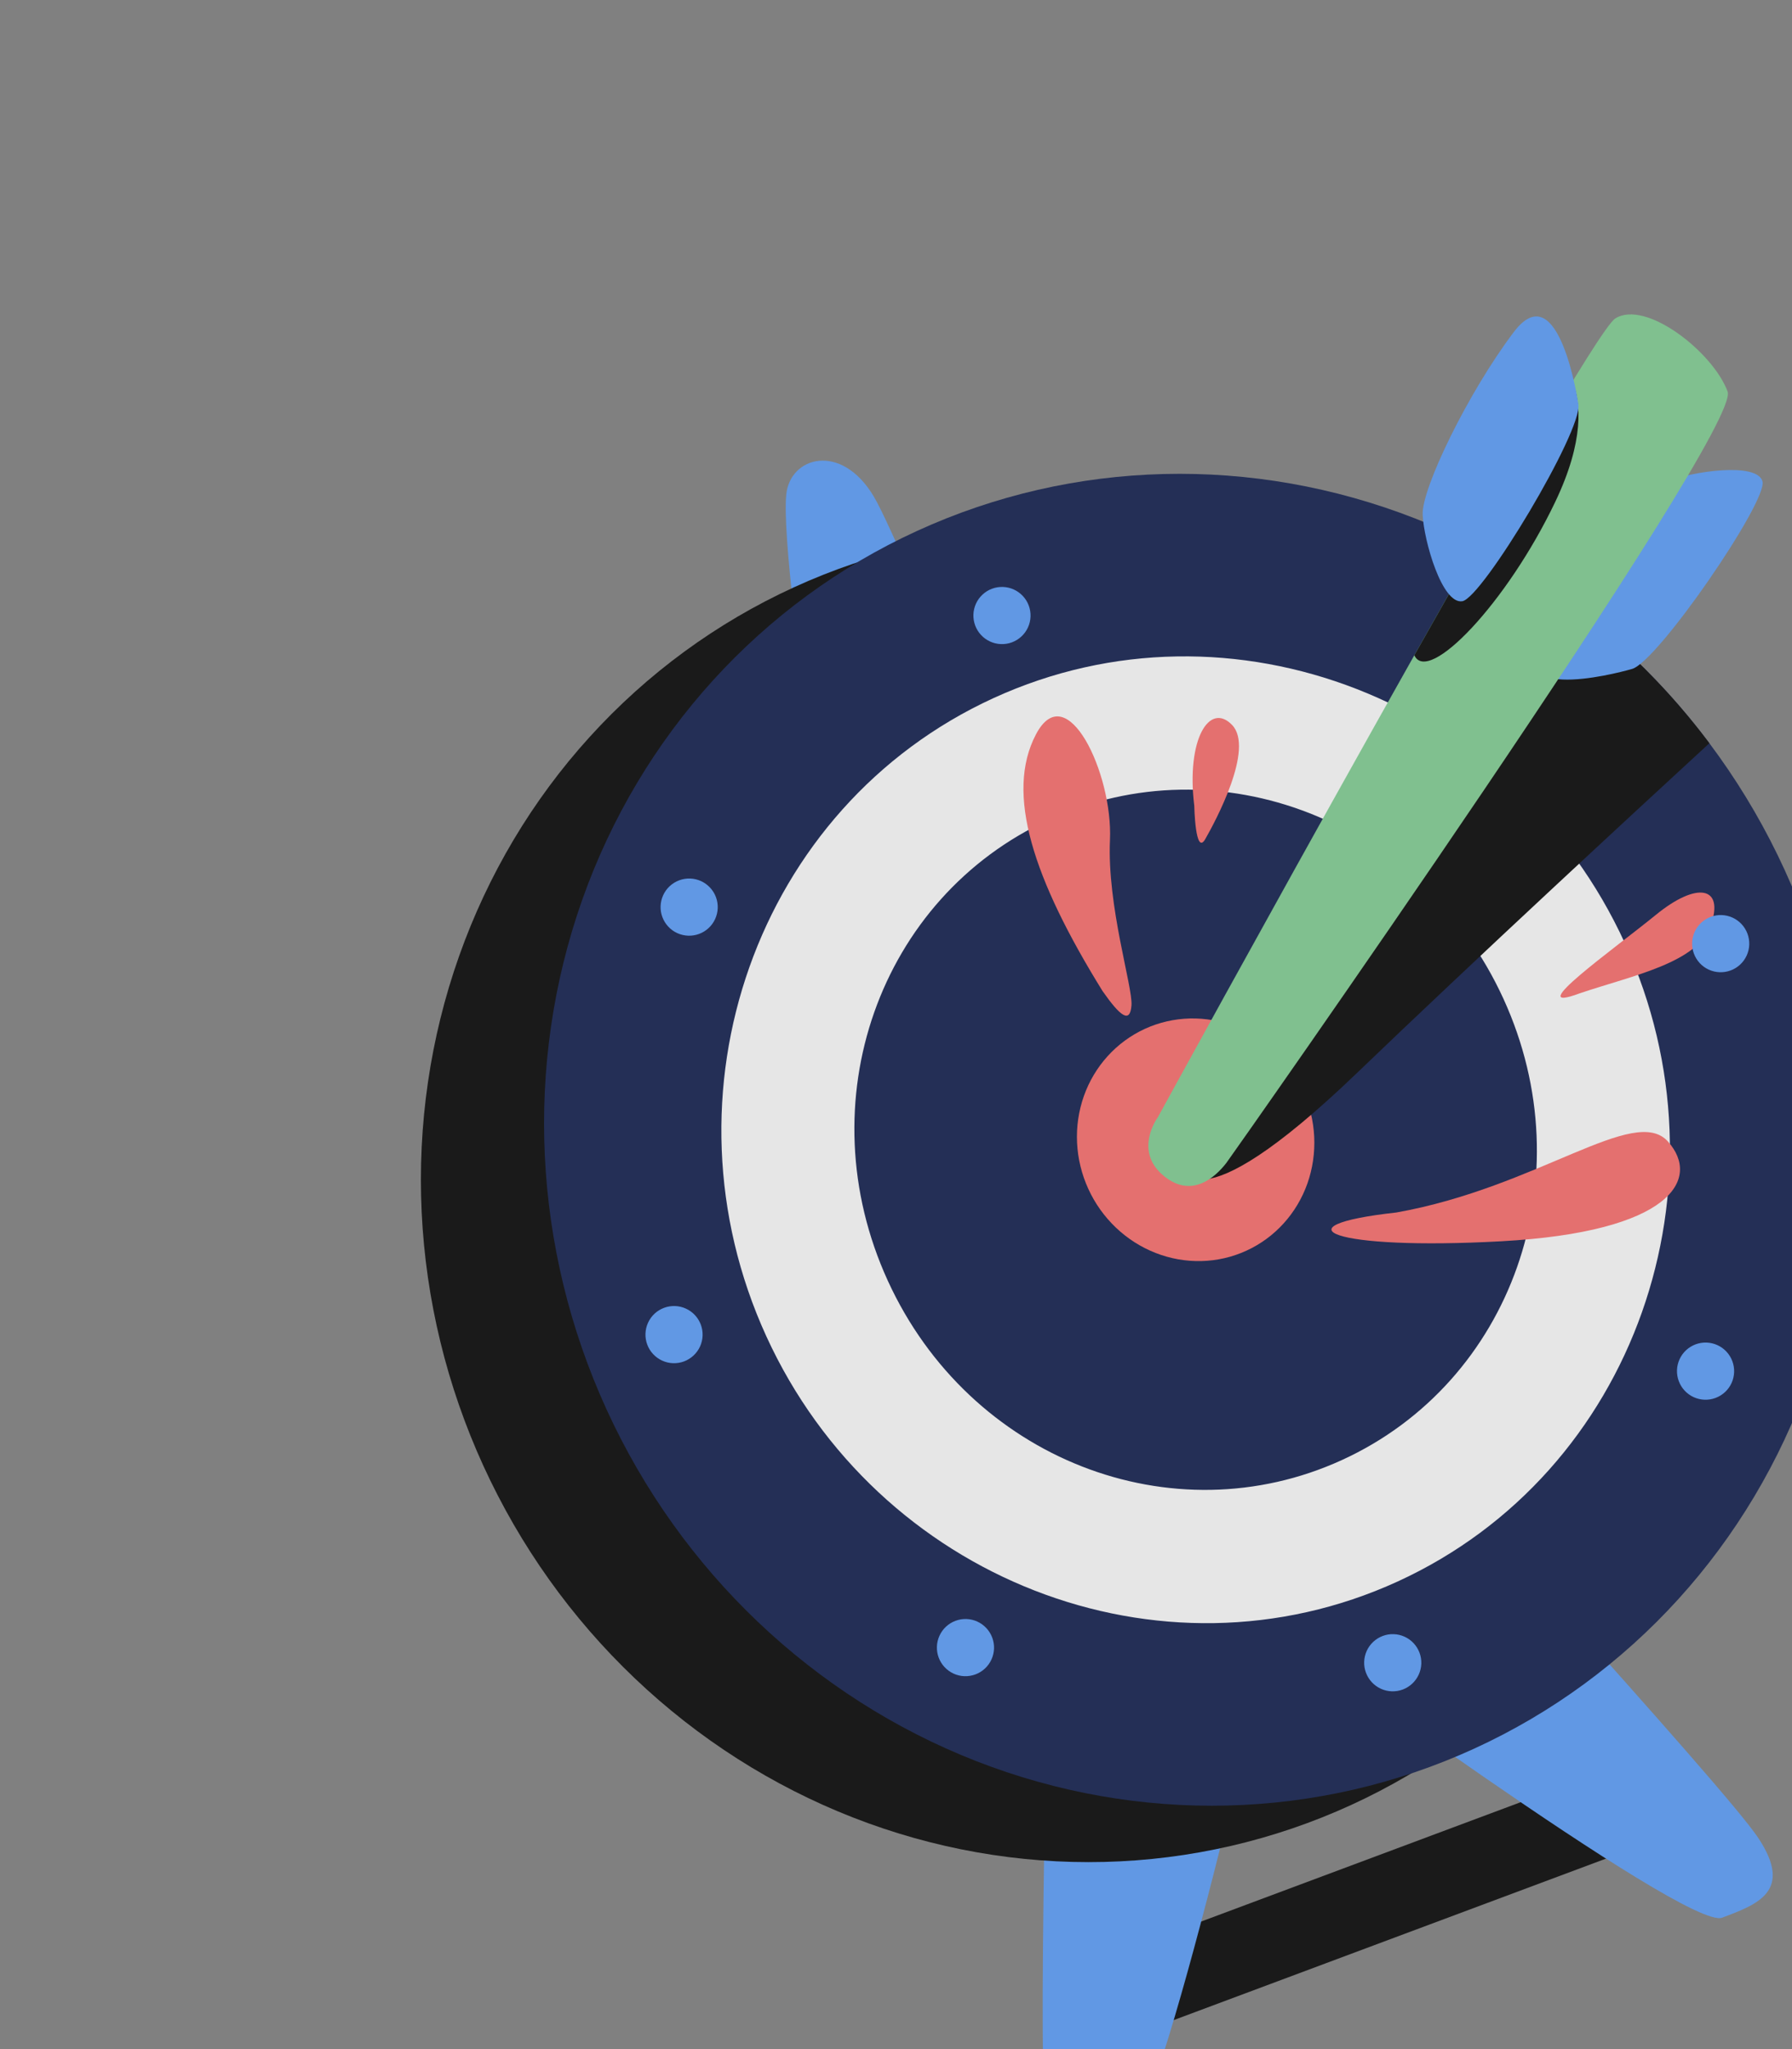 <svg width="77" height="88" viewBox="0 0 77 88" fill="none" xmlns="http://www.w3.org/2000/svg">
<rect x="0" y="0" width="77" height="88" fill="#808080" stroke="none"/>
<g opacity="0.8" clip-path="url(#clip0_127_1975)">
<path d="M47.408 44.203C46.715 43.243 38.941 23.655 37.541 21.315C36.141 18.975 33.942 19.61 33.784 21.243C33.463 24.56 36.712 44.039 36.712 44.039L47.408 44.203Z" fill="#599EFC"/>
<path d="M48.51 83.68L69.414 75.876C69.414 75.876 72.191 78.631 71.604 78.85C71.017 79.069 48.714 87.396 48.714 87.396L48.51 83.68Z" fill="black"/>
<path d="M59.184 60.144C59.751 61.184 74.05 76.664 75.555 78.938C77.06 81.213 75.532 81.783 73.995 82.357C72.458 82.931 54.708 69.859 54.708 69.859L59.184 60.144Z" fill="#599EFC"/>
<path d="M44.96 65.455C45.213 66.612 44.556 87.675 44.91 90.379C45.265 93.083 46.792 92.513 48.329 91.939C49.867 91.365 54.708 69.859 54.708 69.859L44.96 65.455Z" fill="#599EFC"/>
<path d="M71.393 39.786C72.965 43.22 73.867 46.92 74.047 50.675C74.227 54.429 73.682 58.165 72.443 61.669C71.204 65.173 69.295 68.376 66.826 71.096C64.356 73.815 61.374 75.998 58.05 77.519C54.727 79.04 51.126 79.871 47.454 79.962C43.781 80.053 40.109 79.404 36.648 78.052C33.186 76.7 30.003 74.67 27.279 72.08C24.555 69.49 22.344 66.389 20.772 62.955C19.2 59.521 18.299 55.821 18.119 52.066C17.939 48.312 18.484 44.576 19.723 41.072C20.962 37.568 22.87 34.365 25.34 31.646C27.809 28.926 30.791 26.743 34.115 25.222C37.438 23.701 41.039 22.871 44.712 22.779C48.384 22.688 52.056 23.337 55.517 24.689C58.979 26.042 62.163 28.071 64.887 30.661C67.611 33.252 69.822 36.352 71.393 39.786Z" fill="black"/>
<path d="M76.686 37.364C79.86 44.299 80.237 52.17 77.735 59.247C75.233 66.323 70.056 72.025 63.343 75.097C56.63 78.169 48.931 78.361 41.94 75.63C34.949 72.898 29.238 67.468 26.064 60.533C22.89 53.598 22.513 45.726 25.015 38.65C27.517 31.574 32.694 25.872 39.407 22.8C46.12 19.727 53.819 19.536 60.81 22.267C67.801 24.998 73.511 30.429 76.686 37.364Z" fill="#0C1A4B"/>
<path d="M42.693 29.979C32.49 34.649 28.169 46.99 32.929 57.39C37.689 67.791 49.854 72.588 60.057 67.918C70.26 63.248 74.581 50.906 69.82 40.506C65.06 30.105 52.895 25.309 42.693 29.979ZM45.081 35.197C52.37 31.861 61.091 35.225 64.602 42.895C68.112 50.566 64.957 59.363 57.668 62.699C50.379 66.035 41.659 62.672 38.148 55.002C34.638 47.331 37.792 38.533 45.081 35.197Z" fill="white"/>
<path d="M55.986 46.838C56.273 47.463 56.437 48.138 56.47 48.822C56.502 49.506 56.403 50.186 56.178 50.825C55.952 51.463 55.604 52.047 55.154 52.542C54.704 53.038 54.161 53.435 53.555 53.712C52.95 53.99 52.294 54.141 51.625 54.157C50.956 54.174 50.287 54.056 49.656 53.809C49.025 53.563 48.445 53.193 47.949 52.721C47.453 52.249 47.05 51.685 46.764 51.059C46.477 50.433 46.313 49.759 46.28 49.075C46.247 48.391 46.347 47.711 46.572 47.072C46.798 46.434 47.146 45.85 47.596 45.355C48.046 44.859 48.589 44.462 49.194 44.184C49.8 43.907 50.456 43.756 51.125 43.739C51.794 43.723 52.463 43.841 53.094 44.087C53.724 44.334 54.305 44.703 54.801 45.175C55.297 45.647 55.7 46.212 55.986 46.838Z" fill="#FD6B6A"/>
<path d="M67.637 26.084L50.761 50.017C50.761 50.017 51.097 53 58.291 46.095C63.443 41.15 70.046 35.048 73.45 31.918C71.79 29.704 69.832 27.739 67.637 26.084Z" fill="black"/>
<path d="M70.122 28.73C70.122 28.73 64.614 30.346 66.145 27.498C67.676 24.65 70.599 21.097 71.643 20.673C72.686 20.249 75.502 19.828 75.732 20.674C75.963 21.52 71.225 28.433 70.122 28.73Z" fill="#599EFC"/>
<path d="M49.753 47.978C49.753 47.978 48.717 49.369 49.941 50.444C51.165 51.519 52.209 50.572 52.697 49.94C52.89 49.69 74.858 18.508 74.234 16.817C73.611 15.125 70.718 12.856 69.408 13.675C68.098 14.493 49.753 47.978 49.753 47.978Z" fill="#80D092"/>
<path d="M67.572 16.379C65.926 19.075 63.407 23.468 60.772 28.14C61.358 29.432 64.748 25.907 66.826 21.555C68.083 18.926 67.93 17.294 67.572 16.379Z" fill="black"/>
<path d="M67.821 17.364C67.821 17.364 66.997 11.683 65.045 14.261C63.093 16.839 61.08 20.977 61.13 22.102C61.179 23.228 61.968 25.962 62.834 25.82C63.7 25.677 68.01 18.491 67.821 17.364Z" fill="#599EFC"/>
<path d="M59.998 52.072C54.79 52.646 57.213 53.708 64.511 53.307C71.809 52.906 73.106 50.634 71.671 49.025C70.236 47.416 66.089 50.99 59.998 52.072Z" fill="#FD6B6A"/>
<path d="M47.378 42.566C44.379 37.727 43.189 34.06 44.513 31.54C45.836 29.02 47.822 33.224 47.694 36.072C47.566 38.921 48.678 42.378 48.618 43.175C48.558 43.972 48.14 43.651 47.378 42.566Z" fill="#FD6B6A"/>
<path d="M51.316 34.601C50.967 31.752 51.969 30.127 52.941 31.134C53.913 32.142 52.223 35.275 51.79 36.033C51.358 36.79 51.316 34.601 51.316 34.601Z" fill="#FD6B6A"/>
<path d="M67.881 42.658C70.201 41.876 72.955 41.354 73.521 39.71C74.087 38.066 72.912 37.852 71.152 39.288C69.392 40.725 65.311 43.618 67.881 42.658Z" fill="#FD6B6A"/>
<path d="M30.113 56.886C30.227 57.192 30.215 57.529 30.08 57.826C29.944 58.122 29.697 58.352 29.392 58.467C29.241 58.523 29.08 58.549 28.919 58.543C28.758 58.538 28.599 58.5 28.453 58.433C28.306 58.366 28.174 58.271 28.064 58.153C27.954 58.035 27.868 57.897 27.812 57.745C27.755 57.594 27.729 57.434 27.735 57.273C27.741 57.111 27.778 56.953 27.845 56.806C27.912 56.66 28.007 56.527 28.125 56.417C28.243 56.307 28.382 56.222 28.533 56.166C28.684 56.109 28.845 56.083 29.006 56.089C29.167 56.094 29.325 56.132 29.472 56.199C29.619 56.266 29.751 56.361 29.861 56.479C29.971 56.597 30.056 56.735 30.113 56.886Z" fill="#599EFC"/>
<path d="M75.086 40.096C75.142 40.247 75.168 40.408 75.163 40.569C75.157 40.73 75.12 40.889 75.053 41.035C74.986 41.182 74.891 41.314 74.773 41.424C74.655 41.534 74.516 41.62 74.365 41.676C74.06 41.79 73.722 41.778 73.426 41.643C73.129 41.508 72.899 41.26 72.785 40.955C72.671 40.65 72.683 40.312 72.818 40.016C72.953 39.719 73.201 39.489 73.506 39.375C73.657 39.319 73.818 39.292 73.979 39.298C74.14 39.304 74.299 39.341 74.445 39.408C74.592 39.475 74.724 39.57 74.834 39.688C74.944 39.806 75.029 39.945 75.086 40.096Z" fill="#599EFC"/>
<path d="M59.415 70.257C59.566 70.2 59.726 70.174 59.888 70.18C60.049 70.186 60.207 70.223 60.354 70.29C60.501 70.357 60.633 70.452 60.743 70.57C60.853 70.688 60.938 70.827 60.995 70.978C61.109 71.283 61.097 71.621 60.961 71.917C60.826 72.213 60.579 72.444 60.274 72.558C59.969 72.672 59.631 72.66 59.334 72.525C59.038 72.389 58.808 72.142 58.694 71.837C58.637 71.686 58.611 71.525 58.617 71.364C58.623 71.203 58.66 71.044 58.727 70.897C58.794 70.751 58.889 70.619 59.007 70.509C59.125 70.399 59.264 70.313 59.415 70.257Z" fill="#599EFC"/>
<path d="M42.624 25.284C42.775 25.227 42.936 25.201 43.097 25.207C43.258 25.213 43.417 25.25 43.563 25.317C43.71 25.384 43.842 25.479 43.952 25.597C44.062 25.715 44.148 25.854 44.204 26.005C44.318 26.31 44.306 26.648 44.171 26.944C44.036 27.24 43.788 27.471 43.483 27.585C43.178 27.698 42.84 27.687 42.544 27.551C42.248 27.416 42.017 27.169 41.903 26.864C41.847 26.713 41.821 26.552 41.826 26.391C41.832 26.23 41.87 26.071 41.936 25.924C42.003 25.778 42.099 25.645 42.217 25.536C42.334 25.426 42.473 25.34 42.624 25.284Z" fill="#599EFC"/>
<path d="M72.168 58.375C72.235 58.228 72.331 58.096 72.448 57.986C72.567 57.876 72.705 57.791 72.856 57.734C73.007 57.678 73.168 57.652 73.329 57.657C73.49 57.663 73.649 57.701 73.795 57.767C74.092 57.903 74.322 58.15 74.436 58.455C74.55 58.76 74.538 59.098 74.403 59.395C74.268 59.691 74.02 59.921 73.715 60.035C73.41 60.149 73.072 60.137 72.776 60.002C72.629 59.935 72.497 59.84 72.387 59.722C72.277 59.604 72.192 59.465 72.135 59.314C72.079 59.163 72.053 59.002 72.058 58.841C72.064 58.68 72.101 58.522 72.168 58.375Z" fill="#599EFC"/>
<path d="M28.495 38.447C28.562 38.3 28.657 38.168 28.775 38.058C28.893 37.948 29.032 37.863 29.183 37.806C29.334 37.75 29.494 37.724 29.656 37.729C29.817 37.735 29.975 37.773 30.122 37.839C30.418 37.975 30.649 38.222 30.763 38.527C30.877 38.832 30.865 39.17 30.729 39.467C30.594 39.763 30.347 39.993 30.042 40.107C29.737 40.221 29.399 40.209 29.102 40.074C28.956 40.007 28.824 39.912 28.714 39.794C28.604 39.676 28.518 39.537 28.462 39.386C28.405 39.235 28.379 39.074 28.385 38.913C28.391 38.752 28.428 38.594 28.495 38.447Z" fill="#599EFC"/>
<path d="M40.975 71.875C40.828 71.808 40.696 71.713 40.586 71.594C40.476 71.477 40.391 71.338 40.334 71.187C40.278 71.036 40.252 70.875 40.258 70.714C40.263 70.553 40.301 70.394 40.368 70.248C40.503 69.951 40.75 69.721 41.055 69.607C41.36 69.493 41.698 69.505 41.995 69.64C42.291 69.775 42.521 70.023 42.635 70.328C42.749 70.633 42.737 70.971 42.602 71.267C42.535 71.414 42.44 71.546 42.322 71.656C42.204 71.766 42.065 71.852 41.914 71.908C41.763 71.964 41.602 71.99 41.441 71.985C41.28 71.979 41.122 71.942 40.975 71.875Z" fill="#599EFC"/>
</g>
<defs>
<clipPath id="clip0_127_1975">
<rect width="80" height="80" fill="white" transform="translate(0.536 28.517) rotate(-20.473)"/>
</clipPath>
</defs>
</svg>

